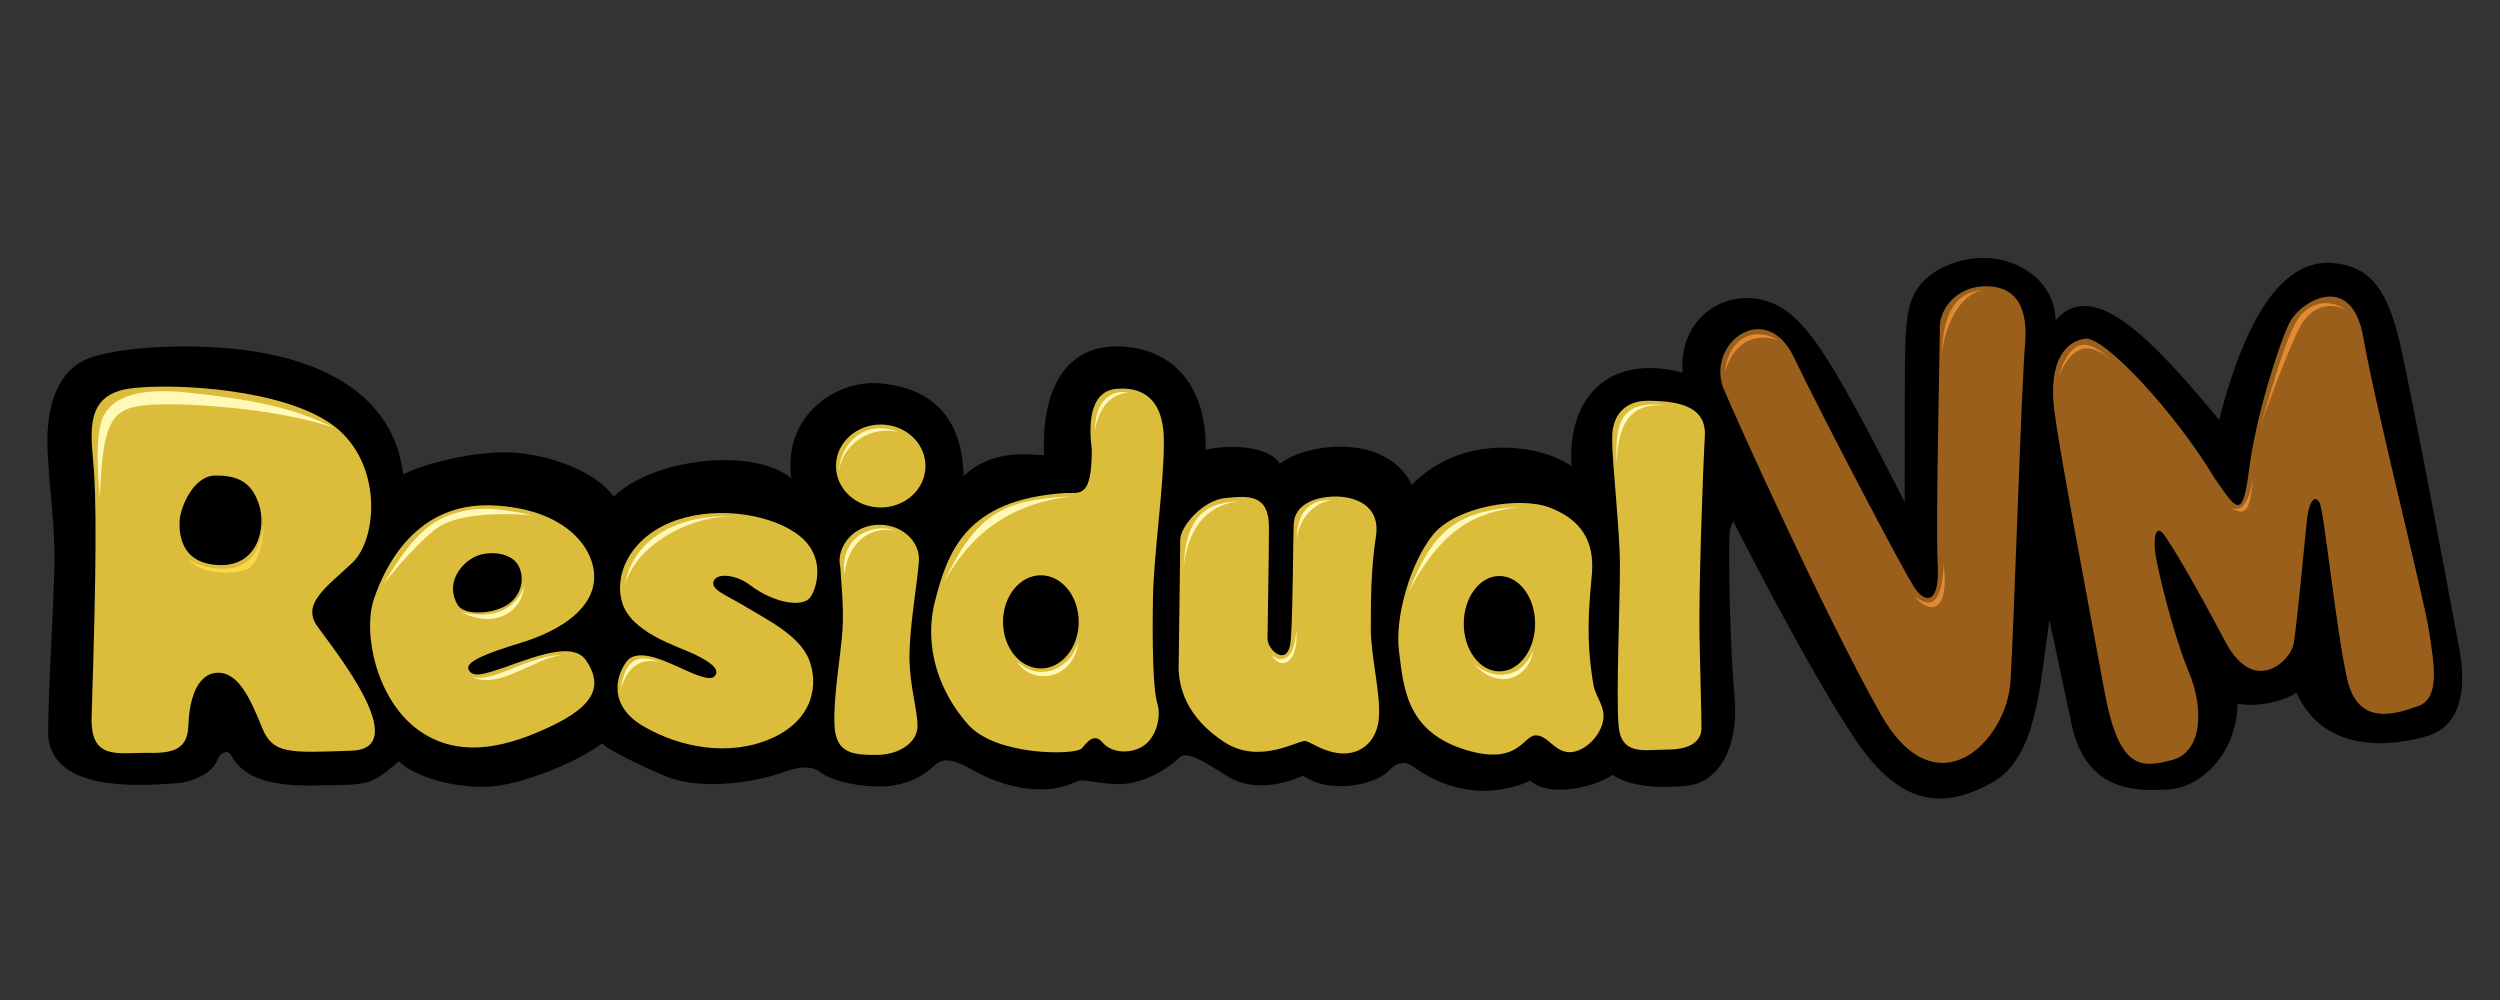 <?xml version="1.0" encoding="UTF-8" standalone="no"?>
<!-- Generator: Adobe Illustrator 13.0.0, SVG Export Plug-In . SVG Version: 6.00 Build 14948)  -->

<svg
   xmlns:dc="http://purl.org/dc/elements/1.1/"
   xmlns:cc="http://creativecommons.org/ns#"
   xmlns:rdf="http://www.w3.org/1999/02/22-rdf-syntax-ns#"
   xmlns:svg="http://www.w3.org/2000/svg"
   xmlns="http://www.w3.org/2000/svg"
   xmlns:sodipodi="http://sodipodi.sourceforge.net/DTD/sodipodi-0.dtd"
   xmlns:inkscape="http://www.inkscape.org/namespaces/inkscape"
   version="1.1"
   id="Layer_2"
   x="0px"
   y="0px"
   width="500"
   height="200"
   viewBox="-1 -1 500 200"
   enable-background="new -1 -1 568.929 116.145"
   xml:space="preserve"
   sodipodi:docname="residualvm.svg"
   inkscape:version="0.92.5 (2060ec1f9f, 2020-04-08)"><rect x="-1" y="-1" width="500" height="200" fill="#333333" stroke="none"/><defs
   id="defs93" /><sodipodi:namedview
   pagecolor="#ffffff"
   bordercolor="#666666"
   borderopacity="1"
   objecttolerance="10"
   gridtolerance="10"
   guidetolerance="10"
   inkscape:pageopacity="0"
   inkscape:pageshadow="2"
   inkscape:window-width="1366"
   inkscape:window-height="740"
   id="namedview91"
   showgrid="false"
   inkscape:pagecheckerboard="true"
   inkscape:zoom="1.0266"
   inkscape:cx="284.46451"
   inkscape:cy="58.072498"
   inkscape:window-x="0"
   inkscape:window-y="0"
   inkscape:window-maximized="1"
   inkscape:current-layer="Layer_2" />
<path
   d="M 8.523,89.144 C 8.037,79.15 11.143,73.038 16.382,70.807 c 5.24,-2.233 19.406,-3.3 31.146,-1.845 11.74,1.455 29.886,6.598 32.117,24.936 3.591,-1.94 14.069,-4.852 22.026,-4.366 7.955,0.486 16.785,4.075 20.085,8.829 7.471,-7.568 27.847,-10.09 35.512,-3.686 -1.746,-12.808 9.217,-19.697 17.563,-19.018 8.344,0.679 16.592,4.852 16.883,18.532 6.114,-5.627 13.391,-4.172 16.107,-4.172 -0.582,-13.681 4.658,-21.93 14.845,-21.734 10.189,0.194 17.66,7.083 17.465,20.667 5.046,-1.165 12.808,-0.679 14.845,2.813 5.24,-4.173 21.152,-6.307 26.393,4.173 10.867,-10.964 26.779,-7.568 31.921,-3.687 -0.873,-13.1 6.89,-22.706 22.221,-18.727 -0.776,-10.479 7.762,-16.494 15.913,-14.554 8.151,1.94 13.146,10.333 28.527,40.461 0.096,-33.087 -0.485,-37.549 2.232,-42.207 2.716,-4.657 9.411,-6.986 14.748,-6.597 5.336,0.388 12.905,4.074 13.196,12.42 7.52,-8.733 19.454,3.929 32.699,19.939 6.403,-24.936 14.747,-31.97 22.606,-31.388 7.86,0.582 11.159,5.725 13.584,16.203 2.426,10.478 10.382,53.075 11.838,60.934 1.455,7.859 0.485,15.428 -6.405,17.465 -6.888,2.037 -20.568,3.784 -26.196,-8.733 -0.873,1.068 -7.277,3.299 -11.74,2.233 -0.193,10.188 -7.473,16.785 -13.681,17.173 -6.21,0.389 -16.593,0.778 -19.503,-13 -2.91,-13.779 -4.367,-20.474 -4.463,-20.862 -1.94,13.293 -2.475,27.654 -11.595,32.601 -9.12,4.949 -17.804,5.24 -27.216,-8.731 -9.412,-13.973 -24.063,-42.889 -24.354,-43.568 -0.873,1.067 -0.873,2.716 -0.873,6.21 0,3.494 0.098,17.756 1.068,28.817 0.97,11.061 -3.784,17.077 -9.12,17.756 -5.337,0.68 -11.936,0.291 -15.234,-2.134 -3.784,2.62 -12.904,4.56 -16.494,1.164 -3.008,1.456 -12.712,4.852 -23.288,-2.715 -1.165,-0.971 -3.202,-1.358 -5.046,0.776 -1.844,2.135 -10.77,5.143 -17.077,0.971 -2.135,0.776 -9.219,4.074 -15.816,-0.291 -6.597,-4.366 -8.053,-4.269 -9.12,-3.202 -1.068,1.068 -6.598,5.627 -13.002,5.142 -6.404,-0.485 -5.627,-1.358 -8.634,0 -3.009,1.358 -10.578,2.329 -19.891,-3.008 -2.135,-1.164 -5.143,-2.715 -7.083,-0.873 -1.94,1.844 -5.434,4.366 -11.159,4.366 -5.725,0 -10.188,-1.551 -11.643,-2.715 -1.455,-1.165 -3.591,-1.65 -7.762,-0.097 -4.173,1.552 -15.913,4.074 -23.87,0.582 -7.957,-3.494 -11.643,-5.629 -12.226,-6.405 -3.88,3.105 -14.262,7.666 -21.249,8.539 -6.986,0.873 -16.203,-1.65 -19.406,-4.949 -4.367,3.591 -4.948,4.657 -11.838,4.753 -6.89,0.096 -18.047,1.165 -21.734,-6.015 -0.873,-1.261 -2.329,-0.194 -2.716,0.97 -0.389,1.165 -2.62,4.367 -8.927,4.753 -6.307,0.389 -25.13,1.942 -24.936,-10.575 0.194,-12.517 1.164,-25.518 1.261,-33.67 0.096,-8.148 -0.875,-12.419 -1.36,-22.315 z"
   id="path2"
   inkscape:connector-curvature="0"
   style="stroke-width:1.023" />
<g
   id="g8"
   transform="matrix(1.023,0,0,1.023,-50.998,45.298)">
	<g
   id="g6">
		<path
   d="m 110.903,77.172 c -3.131,-4.412 1.85,-7.685 6.831,-12.381 4.98,-4.697 5.977,-19.497 -3.558,-26.755 -9.535,-7.258 -31.024,-8.397 -39.421,-7.4 -8.396,0.996 -8.396,6.689 -7.685,14.089 0.712,7.4 0.657,20.912 -0.285,50.094 -0.285,8.823 5.266,6.974 11.243,7.116 5.977,0.142 7.542,-1.566 7.685,-5.55 0.142,-3.985 1.281,-9.82 5.55,-10.104 4.269,-0.285 6.689,5.407 8.823,10.673 2.135,5.266 5.266,4.981 17.505,4.554 12.24,-0.428 -3.557,-19.925 -6.688,-24.336 z M 91.691,65.218 c -7.685,-0.285 -7.827,-6.405 -7.685,-8.824 0.142,-2.419 2.704,-8.823 7.116,-8.681 4.27,0 6.974,1.281 8.396,5.692 1.423,4.412 -0.142,12.097 -7.827,11.813 z"
   id="path4"
   inkscape:connector-curvature="0"
   style="fill:#dbbd3b" />
	</g>
</g>
<g
   id="g14"
   transform="matrix(1.023,0,0,1.023,-50.998,45.298)">
	<g
   id="g12">
		<path
   d="m 163.559,84.003 c -2.277,-3.559 -8.112,-1.708 -16.224,1.281 -3.843,1.28 -5.978,1.992 -6.832,0.427 -0.853,-1.565 3.558,-3.273 10.105,-5.267 6.546,-1.992 13.662,-5.834 14.374,-11.953 0.711,-6.12 -5.265,-14.374 -19.924,-14.943 -14.658,-0.569 -20.778,11.527 -23.055,18.216 -2.276,6.688 0.427,19.64 8.54,25.617 8.112,5.977 17.931,3.415 27.039,-1.139 9.108,-4.554 8.254,-8.681 5.977,-12.239 z M 138.37,73.045 c -2.277,-3.842 0,-7.4 2.703,-9.108 2.704,-1.708 7.828,-1.423 9.251,1.565 1.422,2.989 0,6.547 -3.131,7.97 -3.131,1.423 -7.685,1.423 -8.823,-0.427 z"
   id="path10"
   inkscape:connector-curvature="0"
   style="fill:#dbbd3b" />
	</g>
</g>
<path
   d="m 148.874,115.926 c 4.929,3.77 10.77,4.657 12.226,2.474 1.455,-2.183 2.911,-8.151 -2.183,-12.226 -5.093,-4.075 -15.718,-6.113 -24.451,-3.202 -8.733,2.912 -12.807,10.333 -11.06,16.447 1.746,6.113 11.211,8.868 14.262,10.333 3.639,1.746 5.24,3.056 4.367,4.367 -0.873,1.309 -4.221,-0.291 -7.424,-1.747 -3.201,-1.456 -8.296,-3.784 -10.333,-1.019 -2.037,2.765 -3.784,8.732 3.492,12.953 7.277,4.22 17.174,6.113 25.616,2.328 8.441,-3.784 9.315,-10.916 7.422,-15.719 -1.892,-4.803 -8.441,-8.004 -12.517,-10.478 -4.074,-2.475 -7.277,-3.494 -6.549,-5.239 0.728,-1.747 4.657,-1.165 7.132,0.728 z"
   id="path16"
   inkscape:connector-curvature="0"
   style="fill:#dbbd3b;stroke-width:1.023" />
<path
   d="m 167.066,112.432 c -0.873,-3.347 1.893,-8.006 6.987,-8.442 5.093,-0.437 9.023,3.202 8.732,7.277 -0.29,4.075 -1.892,13.1 -1.892,19.066 0,5.967 1.747,11.061 1.601,14.118 -0.146,3.057 -3.64,5.531 -8.151,5.531 -4.512,0 -8.151,-0.146 -8.441,-5.821 -0.291,-5.677 1.31,-14.409 1.601,-19.212 0.292,-4.804 -0.289,-9.606 -0.436,-12.517 z"
   id="path18"
   inkscape:connector-curvature="0"
   style="fill:#dbbd3b;stroke-width:1.023" />
<ellipse
   cx="175.144"
   cy="92.201"
   rx="8.951"
   ry="8.296"
   id="ellipse20"
   style="fill:#dbbd3b;stroke-width:1.023" />
<g
   id="g26"
   transform="matrix(1.023,0,0,1.023,-50.998,45.298)">
	<g
   id="g24">
		<path
   d="m 274.279,71.764 c 0.143,-8.823 2.135,-21.632 2.135,-30.74 0,-9.108 -4.98,-10.673 -9.393,-10.247 -4.412,0.427 -5.551,5.408 -4.696,11.812 0,9.82 -2.419,8.396 -5.266,8.539 -19.497,1.281 -22.913,11.669 -25.331,20.92 -2.42,9.25 0.853,18.073 6.403,24.336 5.55,6.261 21.063,5.977 22.201,4.695 1.138,-1.281 2.419,-3.131 4.127,-1.139 1.708,1.993 5.266,2.277 7.827,0.712 2.561,-1.565 3.7,-5.692 2.846,-8.396 -0.853,-2.703 -0.996,-11.669 -0.853,-20.492 z m -21.916,13.662 c -4.087,0 -7.4,-4.078 -7.4,-9.107 0,-5.031 3.313,-9.108 7.4,-9.108 4.087,0 7.4,4.077 7.4,9.108 0,5.029 -3.313,9.107 -7.4,9.107 z"
   id="path22"
   inkscape:connector-curvature="0"
   style="fill:#dbbd3b" />
	</g>
</g>
<path
   d="m 234.745,131.353 c 0.29,-21.977 0.29,-21.541 0.29,-24.306 0,-2.766 4.511,-8.005 9.023,-8.441 4.511,-0.437 8.733,-0.873 8.733,5.821 0,6.695 -0.291,19.794 -0.291,22.268 0,2.475 4.221,5.967 4.657,0.29 0.438,-5.676 0.438,-19.356 0.582,-23.14 0.146,-3.784 3.929,-5.384 7.859,-5.531 3.93,-0.145 9.606,1.455 8.586,8.005 -1.019,6.549 -1.019,12.953 -1.019,18.483 0,5.531 2.037,13.1 1.601,17.903 -0.437,4.802 -3.784,7.131 -7.276,6.985 -3.494,-0.145 -5.967,-2.037 -7.276,-2.474 -1.31,-0.437 -9.169,4.949 -16.446,0.145 -7.277,-4.802 -9.315,-10.77 -9.023,-16.008 z"
   id="path28"
   inkscape:connector-curvature="0"
   style="fill:#dbbd3b;stroke-width:1.023" />
<g
   id="g34"
   transform="matrix(1.023,0,0,1.023,-50.998,45.298)">
	<g
   id="g32">
		<path
   d="m 360.378,88.557 c -1.52,-9.115 -0.854,-15.085 -0.285,-21.631 0.569,-6.547 -2.277,-10.675 -8.254,-12.951 -5.978,-2.277 -18.358,-0.142 -22.771,5.266 -4.411,5.408 -7.542,16.082 -6.688,22.771 0.854,6.688 1.281,15.37 12.238,19.069 10.959,3.7 11.955,-2.419 14.374,-2.562 2.42,-0.143 3.7,3.131 6.546,3.273 2.847,0.143 5.979,-2.847 6.689,-5.835 0.713,-2.988 -1.422,-4.839 -1.849,-7.4 z M 342.02,85.995 c -3.853,0 -6.974,-4.174 -6.974,-9.321 0,-5.148 3.121,-9.321 6.974,-9.321 3.851,0 6.973,4.173 6.973,9.321 0,5.148 -3.122,9.321 -6.973,9.321 z"
   id="path30"
   inkscape:connector-curvature="0"
   style="fill:#dbbd3b" />
	</g>
</g>
<path
   d="m 343.61,76.482 c -3.203,-9.024 8.586,-17.611 14.117,-6.114 5.531,11.498 21.831,42.645 24.16,46.139 2.329,3.492 5.093,3.055 4.657,-4.658 -0.437,-7.714 0.437,-44.246 0.437,-47.593 0,-3.347 3.202,-7.859 8.879,-8.005 5.676,-0.146 8.879,3.347 8.151,11.643 -0.728,8.296 -2.183,55.452 -2.912,67.387 -0.728,11.934 -14.846,26.342 -26.053,6.403 C 363.84,121.747 346.229,82.741 343.61,76.482 Z"
   id="path36"
   inkscape:connector-curvature="0"
   style="fill:#9a5f1b;stroke-width:1.023" />
<path
   d="m 409.831,80.849 c -1.165,-9.898 2.474,-13.682 6.258,-14.118 3.784,-0.437 17.902,14.7 25.761,27.799 4.512,6.549 5.676,8.587 6.986,-1.747 1.31,-10.333 5.821,-24.597 8.005,-29.109 2.183,-4.512 12.517,-10.625 14.845,2.911 2.329,13.536 12.081,51.815 13.1,58.508 1.019,6.696 2.329,13.535 -2.183,15.137 -4.512,1.602 -11.935,4.075 -14.118,-5.239 -2.182,-9.315 -4.657,-33.621 -5.53,-35.368 -0.873,-1.747 -2.183,-0.727 -2.62,3.784 -0.438,4.512 -2.038,21.249 -2.621,24.451 -0.583,3.202 -7.859,10.478 -13.681,-0.582 -5.821,-11.06 -11.206,-20.23 -12.515,-21.686 -1.31,-1.455 -1.893,0.873 -1.456,4.075 0.437,3.202 3.64,16.446 6.695,23.723 3.057,7.276 2.765,16.009 -3.346,17.611 -6.114,1.601 -10.625,2.183 -13.535,-13.828 -2.912,-16.007 -9.024,-47.881 -10.043,-56.323 z"
   id="path38"
   inkscape:connector-curvature="0"
   style="fill:#9a5f1b;stroke-width:1.023" />
<path
   d="m 321.438,86.525 c 0,-4.754 2.813,-7.472 7.374,-7.375 4.561,0.098 11.548,0.486 11.159,7.084 -0.389,6.597 -1.261,30.952 -1.067,40.17 0.193,9.219 0.388,15.719 0.388,18.242 0,2.522 -2.134,4.269 -6.792,4.269 -4.657,0 -9.315,1.358 -9.8,-4.949 -0.486,-6.306 0.291,-24.353 0.291,-31.728 0.001,-7.376 -1.649,-21.154 -1.552,-25.713 z"
   id="path40"
   inkscape:connector-curvature="0"
   style="fill:#dbbd3b;stroke-width:1.023" />
<path
   d="m 18.986,98.505 c -0.748,-7.32 -0.664,-13.849 0.83,-16.521 1.493,-2.671 5.228,-5.737 16.932,-4.452 11.704,1.286 20.584,2.769 28.801,6.925 -11.537,-3.857 -30.212,-5.045 -37.018,-4.452 -6.806,0.594 -9.047,2.474 -9.545,18.499 z"
   id="path42"
   inkscape:connector-curvature="0"
   style="fill:#fff8b6;stroke-width:1.023" />
<path
   d="m 51.821,103.942 c -0.8,4.512 -2.182,7.423 -5.458,8.441 -3.275,1.019 -8.369,-0.219 -9.824,-1.819 2.256,3.129 7.932,3.421 11.353,2.474 3.421,-0.946 3.784,-7.568 3.929,-9.096 z"
   id="path44"
   inkscape:connector-curvature="0"
   style="fill:#f9d84b;stroke-width:1.023" />
<path
   d="m 75.617,116.022 c 5.603,-9.679 9.461,-12.736 13.827,-14.191 4.367,-1.454 8.296,-1.454 16.082,0.219 -8.441,-0.655 -15.281,0.145 -18.629,2.256 -3.346,2.11 -9.824,9.532 -11.279,11.716 z"
   id="path46"
   inkscape:connector-curvature="0"
   style="fill:#fff8b6;stroke-width:1.023" />
<path
   d="m 103.78,116.24 c -0.873,3.202 -4.73,7.131 -12.517,5.167 7.059,3.639 12.371,-0.509 12.517,-5.167 z"
   id="path48"
   inkscape:connector-curvature="0"
   style="fill:#fff8b6;stroke-width:1.023" />
<path
   d="m 93.01,134.068 c 0.946,0.873 3.347,0.582 6.258,-0.509 2.912,-1.091 8.587,-3.71 12.081,-3.494 -2.765,0.291 -4.149,1.237 -6.404,2.184 -2.256,0.946 -8.515,4.439 -11.935,1.818 z"
   id="path50"
   inkscape:connector-curvature="0"
   style="fill:#fff8b6;stroke-width:1.023" />
<path
   d="m 124.011,115.875 c 1.674,-9.678 11.643,-14.19 21.759,-13.535 -7.205,-0.437 -18.994,4.585 -21.759,13.535 z"
   id="path52"
   inkscape:connector-curvature="0"
   style="fill:#fff8b6;stroke-width:1.023" />
<path
   d="m 123.065,137.125 c 0.801,-4.585 2.111,-8.151 8.223,-5.531 -3.058,-1.091 -6.696,-0.219 -8.223,5.531 z"
   id="path54"
   inkscape:connector-curvature="0"
   style="fill:#fff8b6;stroke-width:1.023" />
<path
   d="m 177.933,105.178 c -3.274,-1.602 -11.134,0.364 -10.042,8.878 0.655,-7.641 6.478,-9.897 10.042,-8.878 z"
   id="path56"
   inkscape:connector-curvature="0"
   style="fill:#fff8b6;stroke-width:1.023" />
<path
   d="m 166.799,93.462 c -0.072,-4.585 4.293,-11.061 12.007,-8.005 -5.602,-1.528 -11.57,2.474 -12.007,8.005 z"
   id="path58"
   inkscape:connector-curvature="0"
   style="fill:#fff8b6;stroke-width:1.023" />
<path
   d="m 187.757,115.511 c 6.478,-13.826 11.935,-16.592 25.544,-17.248 -12.589,1.53 -20.23,7.643 -25.544,17.248 z"
   id="path60"
   inkscape:connector-curvature="0"
   style="fill:#fff8b6;stroke-width:1.023" />
<path
   d="m 202.385,131.303 c 4.804,4.439 11.134,1.165 12.371,-4.292 -0.873,8.222 -9.46,9.096 -12.371,4.292 z"
   id="path62"
   inkscape:connector-curvature="0"
   style="fill:#fff8b6;stroke-width:1.023" />
<path
   d="m 224.58,77.525 c -2.62,-0.582 -6.549,0.873 -6.623,7.714 1.02,-5.967 4.148,-7.495 6.623,-7.714 z"
   id="path64"
   inkscape:connector-curvature="0"
   style="fill:#fff8b6;stroke-width:1.023" />
<path
   d="m 235.714,112.456 c 0.438,-10.915 5.167,-13.027 11.208,-13.172 -5.677,0.437 -10.261,4.439 -11.208,13.172 z"
   id="path66"
   inkscape:connector-curvature="0"
   style="fill:#fff8b6;stroke-width:1.023" />
<path
   d="m 253.325,129.994 c 1.893,1.746 4.585,1.165 4.949,-5.021 0.509,6.84 -3.202,8.223 -4.949,5.021 z"
   id="path68"
   inkscape:connector-curvature="0"
   style="fill:#fff8b6;stroke-width:1.023" />
<path
   d="m 258.346,106.925 c 0,-6.403 3.639,-8.15 6.986,-7.859 -3.129,0.291 -6.549,3.347 -6.986,7.859 z"
   id="path70"
   inkscape:connector-curvature="0"
   style="fill:#fff8b6;stroke-width:1.023" />
<path
   d="m 280.687,117.404 c 4.804,-11.79 9.024,-16.155 21.977,-17.029 -8.151,1.236 -14.918,3.639 -21.977,17.029 z"
   id="path72"
   inkscape:connector-curvature="0"
   style="fill:#fff8b6;stroke-width:1.023" />
<path
   d="m 293.64,131.594 c 3.566,3.421 9.606,3.565 12.007,-2.546 -0.801,5.676 -7.132,8.296 -12.007,2.546 z"
   id="path74"
   inkscape:connector-curvature="0"
   style="fill:#fff8b6;stroke-width:1.023" />
<path
   d="m 322.311,91.788 c -0.217,-7.641 0.291,-12.953 10.116,-11.716 -4.876,-0.29 -9.752,0.509 -10.116,11.716 z"
   id="path76"
   inkscape:connector-curvature="0"
   style="fill:#fff8b6;stroke-width:1.023" />
<path
   d="m 343.997,73.304 c 0.437,-5.531 4.949,-9.606 10.625,-6.259 -3.929,-1.308 -8.514,-0.436 -10.625,6.259 z"
   id="path78"
   inkscape:connector-curvature="0"
   style="fill:#e08a34;stroke-width:1.023" />
<path
   d="m 387.297,70.103 c 0.363,-8.66 2.838,-12.662 8.222,-13.099 -4.657,1.019 -7.495,6.912 -8.222,13.099 z"
   id="path80"
   inkscape:connector-curvature="0"
   style="fill:#e08a34;stroke-width:1.023" />
<path
   d="m 410.729,74.178 c 1.966,-6.113 4.803,-8.586 10.188,-3.42 -4.828,-4.027 -7.786,-1.82 -10.188,3.42 z"
   id="path82"
   inkscape:connector-curvature="0"
   style="fill:#e08a34;stroke-width:1.023" />
<path
   d="m 451.044,84.439 c 5.749,-19.793 7.059,-22.56 10.552,-24.233 3.491,-1.674 6.548,0.727 6.548,0.727 -3.274,-1.601 -6.767,-0.582 -8.878,2.983 -2.111,3.566 -7.859,19.066 -8.222,20.522 z"
   id="path84"
   inkscape:connector-curvature="0"
   style="fill:#e08a34;stroke-width:1.023" />
<path
   d="m 444.858,100.302 c 1.747,1.092 3.64,0.727 4.804,-5.676 -0.655,5.313 -0.947,8.369 -4.804,5.676 z"
   id="path86"
   inkscape:connector-curvature="0"
   style="fill:#e08a34;stroke-width:1.023" />
<path
   d="m 381.839,118.203 c 3.056,2.329 5.458,2.257 5.895,-6.33 1.164,9.388 -2.62,10.333 -5.895,6.33 z"
   id="path88"
   inkscape:connector-curvature="0"
   style="fill:#e08a34;stroke-width:1.023" />
</svg>